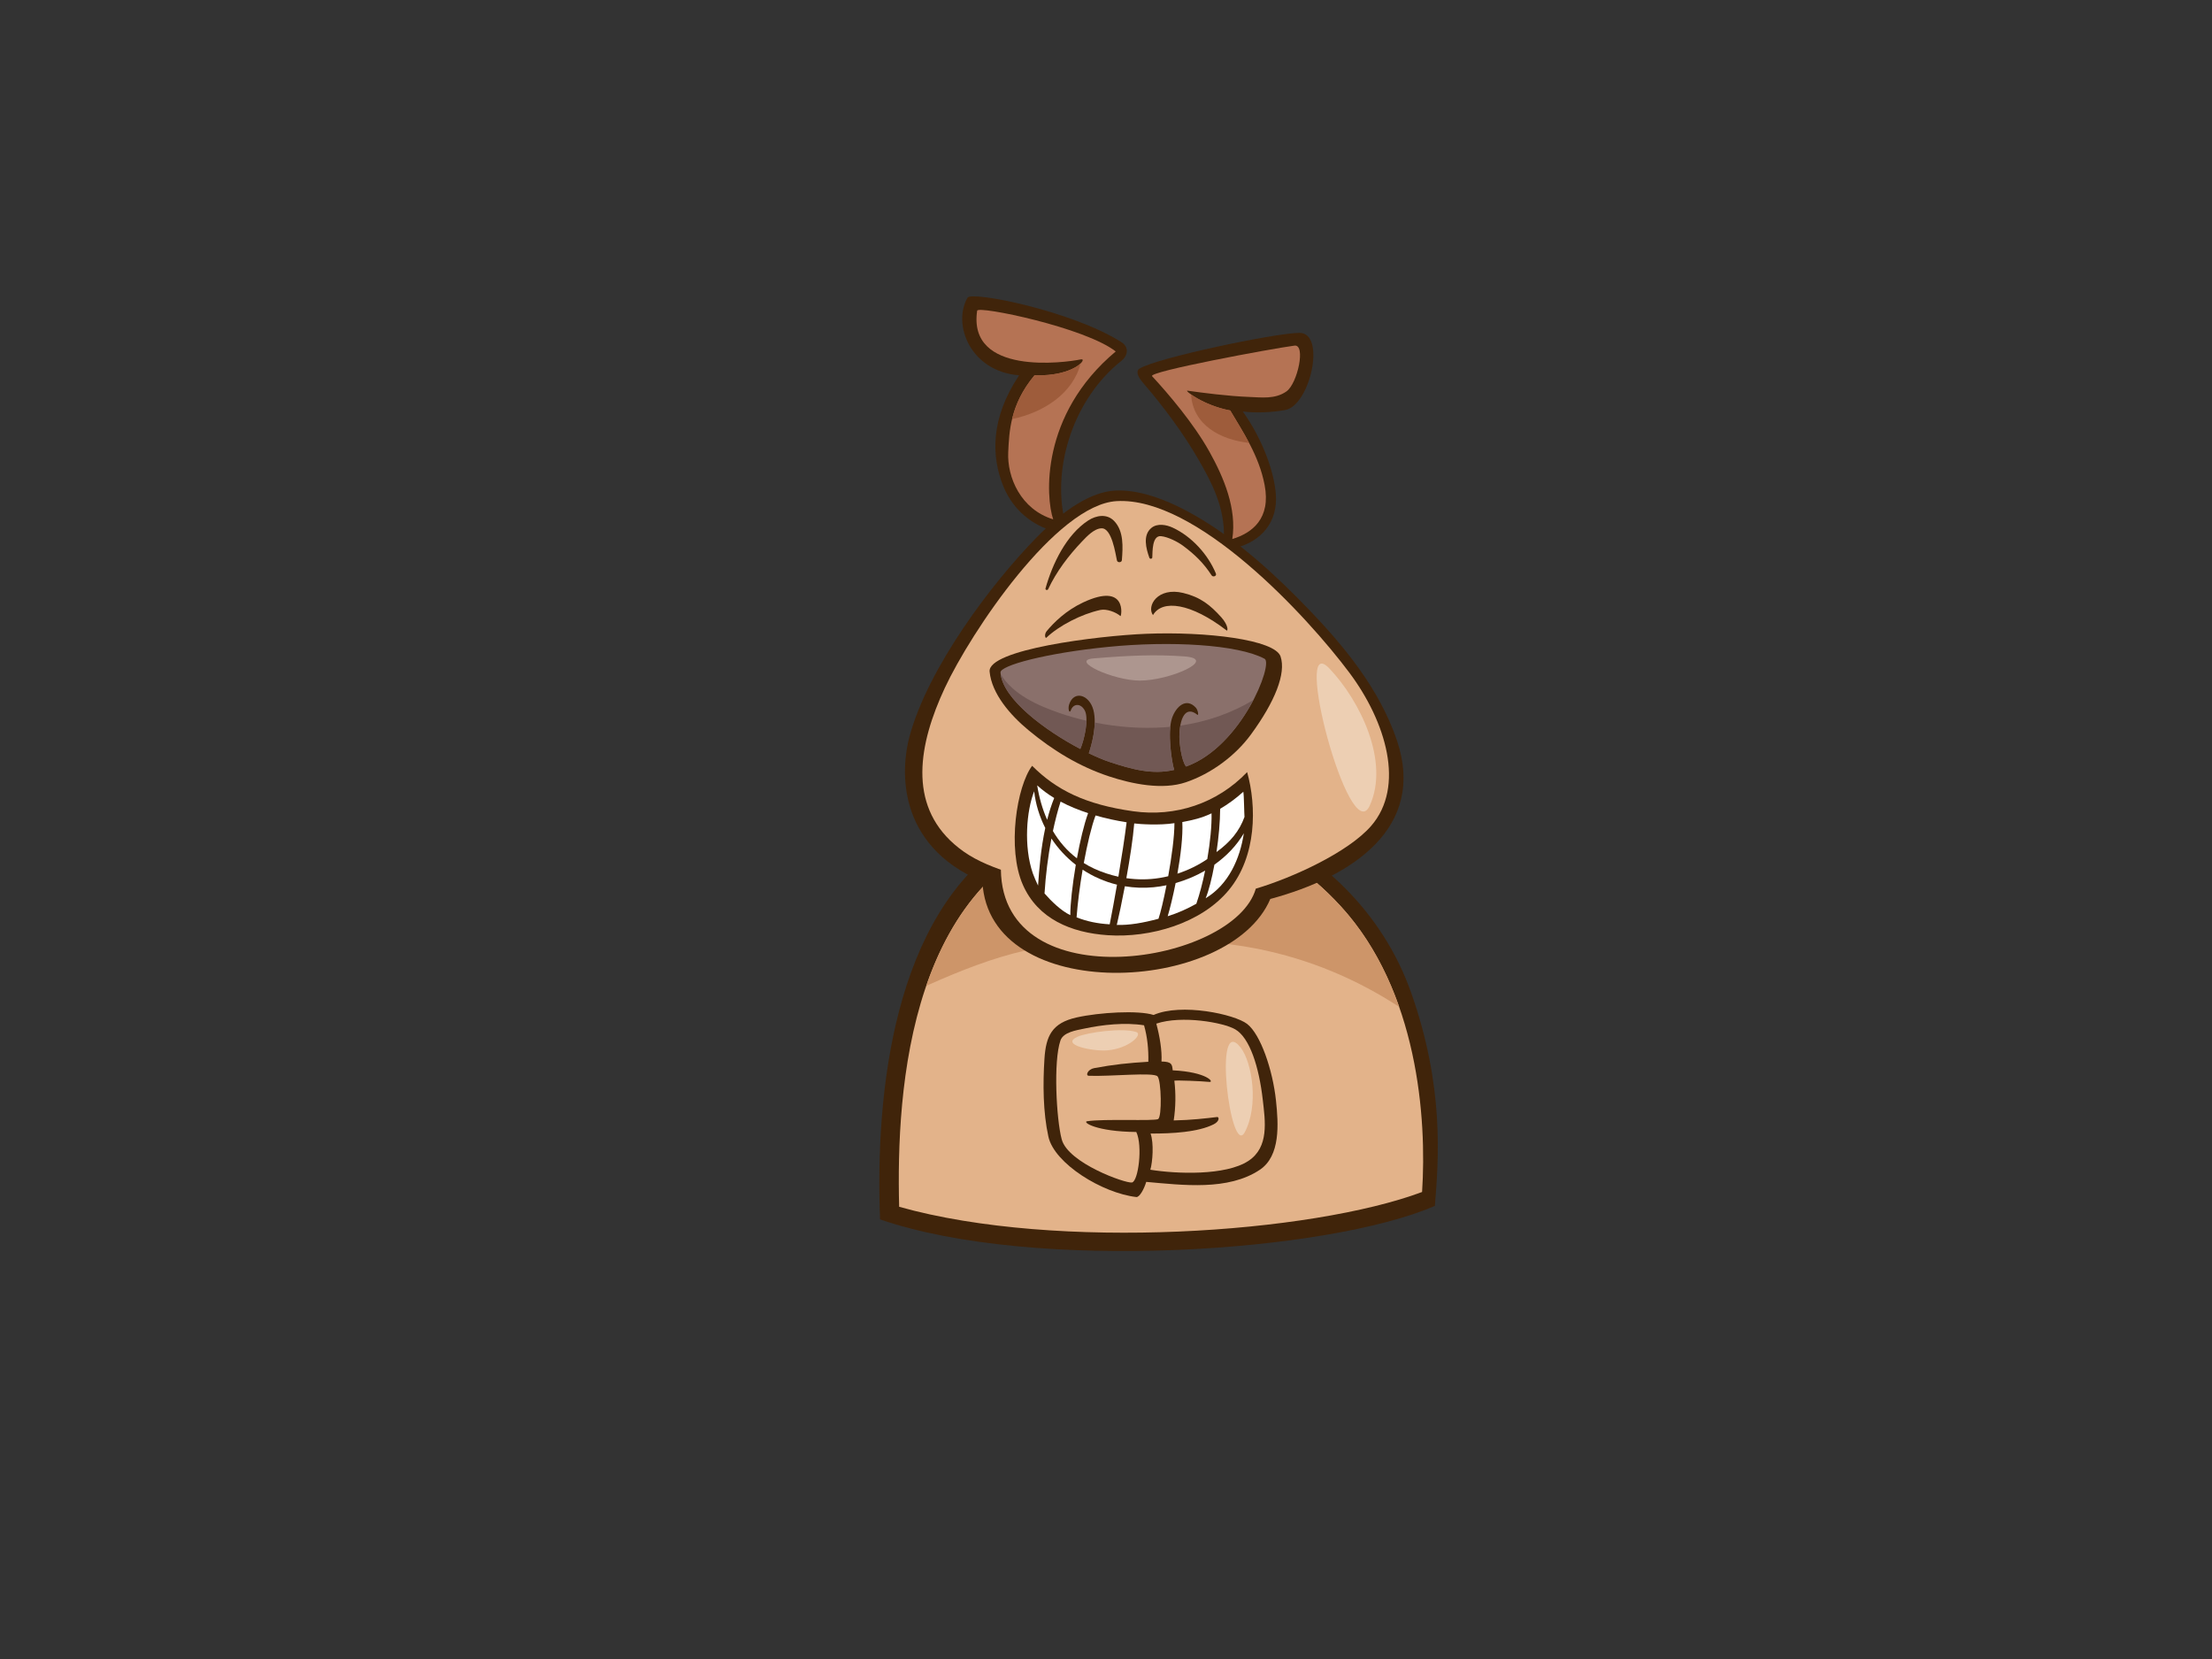 <?xml version="1.0" encoding="utf-8"?>
<!-- Generator: Adobe Illustrator 17.0.0, SVG Export Plug-In . SVG Version: 6.00 Build 0)  -->
<!DOCTYPE svg PUBLIC "-//W3C//DTD SVG 1.1//EN" "http://www.w3.org/Graphics/SVG/1.1/DTD/svg11.dtd">
<svg version="1.1" id="Layer_1" xmlns="http://www.w3.org/2000/svg" xmlns:xlink="http://www.w3.org/1999/xlink" x="0px" y="0px"
	 width="800px" height="600px" viewBox="0 0 800 600" enable-background="new 0 0 800 600" xml:space="preserve">
<rect x="0" y="0" width="800" height="600" fill="#333333" stroke="none"/>
<g>
	<path fill="#40240A" d="M364.8,303.821c23.481-15.136,54.162-18.686,84.194-7.014c28.007,10.887,51.032,33.047,61.335,62.117
		c12.047,33.996,9.998,60.253,8.615,77.192c-38.41,16.77-144.694,24.153-200.663,4.894
		C316.487,395.364,323.129,330.686,364.8,303.821z"/>
	<path fill="#E3B38A" d="M514.315,431.099c1.757-26.596-1.515-72.813-29.313-103.23c-24.192-26.474-57.906-37.665-90.732-29.68
		c-65.859,16.019-70.15,96.233-69.081,138.262C382.441,452.551,474.356,446.034,514.315,431.099z"/>
	<path fill="#CD9569" d="M336.114,356.055c11.091-4.947,22.899-9.622,34.767-12.295c14.768-3.325,29.944-4.133,45.045-3.921
		c13.045,0.179,26.084,0.747,38.907,3.311c18.87,3.774,35.954,11.043,51.192,21.003c-4.558-13.02-11.281-25.622-21.023-36.283
		c-24.192-26.474-57.906-37.665-90.732-29.68c-32.534,7.914-50.039,31.495-59.3,58.4
		C335.353,356.413,335.731,356.225,336.114,356.055z"/>
	<path fill="#40240A" d="M328.885,266.559c6.704-25.151,29.951-55.795,46.016-72.19c9.947-10.153,19.871-16.522,28.451-16.946
		c7.614-0.378,17.831,2.333,31.154,10.383c14.127,8.535,26.867,20.146,39.063,32.854c12.193,12.708,25.252,28.255,31.636,47.086
		c10.711,31.58-16.116,49.404-45.78,57.377c-14.712,34.687-101.874,38.633-104.128-6.255
		C323.669,305.462,325.932,277.636,328.885,266.559z"/>
	<path fill="#E3B38A" d="M345.1,305.297c4.607,4.031,9.558,6.641,16.885,9.263c0.618,47.513,84.4,34.117,92.194,6.836
		c13.568-4.034,33.423-13.204,41.659-22.63c12.498-14.306,5.403-37.781-7.806-55.46c-15.358-20.549-55.34-63.786-84.231-62.066
		c-21.759,1.294-52.614,47.238-62.101,67.571C332.218,269.144,328.411,290.697,345.1,305.297z"/>
	<path fill="#40240A" d="M463.138,237.432c-2.034-6.097-26.938-9.097-48.698-8.207c-17.66,0.726-57.304,5.706-56.534,13.692
		c0.772,7.987,7.461,15.693,14.003,21.119c8.996,7.466,18.555,13.235,29.155,16.74c8.326,2.758,19.318,5.027,27.821,2.14
		c9.158-3.104,17.897-9.569,23.55-17.301C461.175,253.665,465.165,243.529,463.138,237.432z"/>
	<path fill="#8A706B" d="M428.963,277.233c-1.715-2.118-2.421-8.754-2.421-10.696c0-6.258,2.017-11.604,6.457-8.071
		c0.67,0.53,0.224-1.735-0.504-2.522c-3.532-3.833-7.175-0.335-8.575,3.631c-1.818,5.149-0.141,16.159,0.744,18.863
		c-7.799,1.825-15.078-0.121-23.406-2.879c-2.118-0.699-4.684-1.775-7.471-3.129c0.734-2.136,3.162-9.995,1.649-15.666
		c-1.483-5.562-7.035-7.179-8.75-2.032c-0.565,1.696,0.111,3.533,0.607,2.118c0.804-2.322,3.497-2.726,5.028,0.101
		c1.528,2.826-0.086,10.393-1.601,13.926c-12.75-6.682-28.212-18.121-28.88-27.652c-0.177-2.519,16.258-7,38.839-9.259
		c22.579-2.256,46.966-0.901,56.68,4.291C460.624,240.006,449.064,270.021,428.963,277.233z"/>
	<path fill="#715854" d="M383.269,257.903c-7.985-2.728-16.891-6.753-21.358-14.047c1.279,9.4,16.338,20.486,28.807,27.022
		c1.049-2.444,2.141-6.813,2.214-10.211C389.67,259.905,386.443,258.988,383.269,257.903z"/>
	<path fill="#715854" d="M423.252,262.86c-0.656,0.06-1.314,0.121-1.977,0.166c-8.49,0.579-17.024-0.045-25.357-1.722
		c-0.076,4.703-1.583,9.525-2.131,11.127c2.787,1.354,5.353,2.43,7.471,3.129c8.328,2.758,15.607,4.703,23.406,2.879
		C423.938,276.224,422.685,268.432,423.252,262.86z"/>
	<path fill="#715854" d="M426.878,262.425c-0.22,1.258-0.337,2.657-0.337,4.112c0,1.942,0.706,8.578,2.421,10.696
		c11.046-3.963,19.501-14.808,24.347-24.069C445.386,257.923,436.401,261.063,426.878,262.425z"/>
	<path fill="#40240A" d="M412.151,133.29c6.422-3.882,48.463-12.751,57.715-12.904c9.873-0.159,4.002,26.262-5.055,27.901
		c-4.793,0.863-10.522,1.153-15.345,0.522c7.189,10.091,11.348,21.782,11.963,29.991c0.741,9.932-5.149,16.951-14.589,19.367
		c-1.299-1.52-2.663-2.958-4.186-4.211c0.194-10.86-4.599-19.747-9.119-27.604c-5.549-9.641-12.847-19.467-20.154-27.917
		C411.443,136.197,410.698,134.17,412.151,133.29z"/>
	<path fill="#B57354" d="M457.36,175.371c-2.045-10.613-7.745-18.974-12.428-26.911c-9.603-1.763-16.686-7.338-15.493-7.169
		c5.032,0.719,15.012,2.01,22.193,2.261c4.589,0.161,9.513,0.921,13.653-2.01c3.963-2.812,7.102-17.09,2.879-16.542
		c-8.059,1.046-53.025,9.403-51.499,11.049c5.822,6.268,15.047,17.112,20.703,27.241c5.307,9.501,9.979,20.708,8.31,31.659
		C452.854,192.774,459.712,187.559,457.36,175.371z"/>
	<path fill="#40240A" d="M349.914,107.659c1.394-2.441,37.662,4.709,55.606,16.048c3.195,2.02,2.062,5.199,0.187,6.681
		c-17.571,13.87-24.888,38.33-20.864,56.935c-0.32,0.053-0.641,0.22-0.925,0.552c-1.153,1.341-2.315,2.67-3.479,3.999
		c-6.704-1.904-13.936-7.083-17.547-15.951c-4.38-10.764-4.783-24.497,5.679-40.19C350.96,134.334,344.361,117.377,349.914,107.659z
		"/>
	<path fill="#B57354" d="M390.889,129.976c2.652-0.56-2.302,6.23-16.737,5.756c-8.862,10.597-9.155,20.458-9.514,27.823
		c-0.434,9.006,4.511,20.69,16.266,24.269c-2.71-7.85-4.808-37.776,22.612-60.708c-11.013-8.674-49.833-16.646-50.115-14.748
		C349.914,135.907,385.097,131.205,390.889,129.976z"/>
	<path fill="#9E5C3B" d="M430.766,142.657c0.66,11.016,10.491,16.361,20.99,17.529c-2.173-4.13-4.609-7.978-6.823-11.727
		C438.492,147.275,433.2,144.386,430.766,142.657z"/>
	<path fill="#9E5C3B" d="M374.152,135.732c-4.655,5.565-6.936,10.925-8.113,15.831c11.454-2.382,22.049-9.307,24.78-20.136
		C388.974,133.242,383.611,136.042,374.152,135.732z"/>
	<path fill="#40240A" d="M391.723,217.884c-6.173,2.895-10.492,7.163-13.131,10.32c-1.052,1.256-0.539,2.801-0.154,2.431
		c4.471-4.289,12.63-8.557,19.559-10.043c2.151-0.459,5.554,0.742,7.236,2.227C405.58,223.126,407.875,210.308,391.723,217.884z"/>
	<path fill="#40240A" d="M441.715,223.267c-3.971-4.423-7.529-7.29-13.741-8.805c-9.303-2.275-13.383,4.737-10.983,8
		c3.361-5.752,13.679-4.397,26.644,5.555C444.095,228.37,444.354,226.208,441.715,223.267z"/>
	<path fill="#40240A" d="M402.938,188.414c-2.603-2.706-6.49-2.048-9.362-0.177c-7.948,5.169-12.983,15.713-15.453,24.588
		c-0.158,0.562,0.718,0.767,0.948,0.275c2.995-6.376,7.393-12.161,12.233-17.244c1.707-1.797,4.417-4.73,7.115-4.786
		c3.699-0.071,5.007,9.195,5.539,11.628c0.191,0.878,1.715,0.82,1.785-0.098C406.107,197.88,406.491,192.108,402.938,188.414z"/>
	<path fill="#40240A" d="M439.742,207.425c-2.874-6.941-8.769-13.406-15.589-16.581c-2.309-1.075-5.555-1.674-7.705,0.055
		c-3.258,2.635-1.946,7.531-0.757,10.845c0.182,0.504,1.022,0.418,1.052-0.136c0.106-1.962-0.139-8,3.152-7.693
		c2.493,0.232,6.049,2.037,7.977,3.47c4.231,3.151,7.4,6.213,10.32,10.701C438.693,208.86,440.128,208.353,439.742,207.425z"/>
	<path fill="#40240A" d="M451.046,279.247c-10.895,11.371-25.952,16.3-41.217,14.155c-17.289-2.436-27.791-7.687-36.543-16.439
		c-5.59,7.448-9.109,29.992-3.353,43.048c5.448,12.355,17.481,17.316,30.66,18.215c15.403,1.051,33.879-4.263,43.845-16.346
		C454.516,309.667,454.516,291.647,451.046,279.247z"/>
	<path fill="#FFFFFF" d="M449.664,286.347c0.26,1.374,0.303,7.614,0.423,9.117c-1.831,5.042-5.04,9.011-10.125,12.69
		c0.781-5.235,1.301-10.794,1.326-15.643C444.133,290.851,446.929,288.818,449.664,286.347z"/>
	<path fill="#FFFFFF" d="M438.171,294.154c0.109,4.392-0.487,10.434-1.536,16.542c-3.288,2.246-6.957,4.026-10.807,5.275
		c1.173-6.553,2.034-13.568,1.773-18.673C431.278,296.626,434.582,295.878,438.171,294.154z"/>
	<path fill="#FFFFFF" d="M410.209,297.809c1.773,0.24,9.067,0.762,14.543-0.103c0.002,4.894-1.018,12.345-2.256,19.198
		c-1.034,0.245-2.078,0.457-3.122,0.628c-3.997,0.65-8.046,0.648-12.012,0.071C408.631,310.598,409.769,303.217,410.209,297.809z"/>
	<path fill="#FFFFFF" d="M407.457,297.396c-0.696,5.552-1.795,12.672-2.983,19.68c-2.993-0.651-5.92-1.629-8.721-2.9
		c-1.341-0.608-2.584-1.311-3.784-2.053c1.258-6.879,2.779-13.25,4.249-17.201C399.955,296.007,403.753,296.804,407.457,297.396z"/>
	<path fill="#FFFFFF" d="M393.53,294.083c-1.525,4.205-2.935,10.242-4.044,16.339c-3.601-2.733-6.465-6.087-8.683-9.863
		c0.797-3.769,1.717-7.372,2.769-10.643C386.677,291.574,390.056,292.94,393.53,294.083z"/>
	<path fill="#FFFFFF" d="M378.723,296.495c-1.737-3.908-2.912-8.126-3.611-12.463c1.833,1.689,3.906,3.21,6.155,4.576
		C380.246,291.118,379.411,293.778,378.723,296.495z"/>
	<path fill="#FFFFFF" d="M373.533,315.848c-3.358-9.757-2.294-22.567,0.486-29.659c0.545,4.738,1.946,9.2,4.017,13.26
		c-1.571,7.327-2.204,14.838-2.609,20.834C374.915,319.236,373.935,317.023,373.533,315.848z"/>
	<path fill="#FFFFFF" d="M377.767,323.127c0.409-6.606,1.266-13.429,2.496-19.861c2.4,3.631,5.381,6.846,8.81,9.501
		c-1.245,7.355-2.015,14.465-1.977,18.207C383.808,329.442,380.147,325.868,377.767,323.127z"/>
	<path fill="#FFFFFF" d="M401.337,334.296c-4.478-0.273-8.214-1.052-11.979-2.521c0.383-5.177,1.177-11.318,2.188-17.249
		c3.759,2.479,7.954,4.34,12.435,5.429C403.079,325.162,402.156,330.182,401.337,334.296z"/>
	<path fill="#FFFFFF" d="M403.904,334.518c0.804-3.374,1.871-8.452,2.917-13.989c3.353,0.555,6.84,0.701,10.401,0.355
		c1.556-0.151,3.112-0.398,4.66-0.716c-1.047,5.338-2.153,9.941-2.895,12.115C413.387,333.779,408.531,334.639,403.904,334.518z"/>
	<path fill="#FFFFFF" d="M422.312,331.367c0.812-2.713,1.893-7.092,2.872-12.001c3.719-1.054,7.332-2.572,10.666-4.503
		c-0.885,4.332-1.976,8.52-3.18,11.986C429.306,328.731,426.097,330.176,422.312,331.367z"/>
	<path fill="#FFFFFF" d="M436.046,324.856c1.082-2.61,2.221-7.038,3.162-12.14c4.344-3.073,8.044-6.901,10.642-11.352
		C448.464,310.641,444.248,319.942,436.046,324.856z"/>
	<path fill="#40240A" d="M461.472,398.001c-1.173-11.023-5.565-23.93-10.434-27.685c-4.543-3.507-23.79-7.653-33.835-3.24
		c-5.537-1.77-19.569-0.935-27.783,0.887c-9.047,2.002-11.145,6.785-11.681,14.98c-0.585,8.968-0.524,19.299,1.424,28.134
		c2.153,9.776,19.563,20.454,31.807,21.845c1.114,0.128,2.783-2.783,3.578-5.479c13.257,1.167,29.639,3.286,41.098-4.387
		C463.144,418.034,462.377,406.491,461.472,398.001z"/>
	<path fill="#E3B38A" d="M393.163,405.513c-1.811,0.278,3.197,3.755,17.796,3.885c2.377,5.02,0.724,17.871-1.579,18.265
		c-2.304,0.388-23.096-6.994-25.401-15.612c-1.932-7.231-3.061-28.242-0.452-35.745c1.054-3.031,5.741-3.687,8.555-4.287
		c6.609-1.422,14.811-2.312,21.679-1.205c1.243,4.369,1.651,8.832,1.55,13.189c-7.178,0.429-12.581,0.988-19.644,2.312
		c-2.224,0.418-3.227,2.71-1.866,2.761c7.849,0.298,23.487-1.39,24.851,0.22c1.362,1.608,1.644,14.656,0.181,15.436
		C417.368,405.513,399.355,404.56,393.163,405.513z"/>
	<path fill="#E3B38A" d="M451.484,419.866c-8.237,5.405-26.046,4.708-35.45,3.185c0.827-2.766,1.334-9.609,0.083-13.086
		c7.865,0.022,17.12-0.487,22.818-3.338c2.227-1.114,2.019-2.738,1.251-2.645c-3.948,0.477-9.321,1.116-15.703,1.24
		c0.731-4.732,0.806-9.609,0.24-14.379c1.094-0.182,9.379,0.129,12.688,0.446c1.803,0.172-0.842-3.583-13.285-4.194
		c-0.217-2.034-0.217-3.144-4.055-3.184c0.217-3.984-0.615-9.004-1.873-13.703c9.188-3.096,24.248-0.421,28.525,2.055
		c5.288,3.059,8.628,13.633,9.977,25.504C457.561,405.379,459.086,414.884,451.484,419.866z"/>
	<path fill="#AD968F" d="M395.465,238.124c13.263-1.107,22.611-1.46,32.821-0.729c12.454,0.892-5.103,8.749-16.043,8.749
		C402.651,246.144,386.716,238.849,395.465,238.124z"/>
	<path fill="#EDCFB3" d="M480.796,241.77c11.019,11.596,21.881,33.55,14.589,49.595C488.092,307.406,466.94,227.183,480.796,241.77z
		"/>
	<path fill="#EDCFB3" d="M448.708,378.882c4.224,5.429,6.564,21.149,1.46,30.63C445.062,418.995,438.5,365.755,448.708,378.882z"/>
	<path fill="#EDCFB3" d="M389.764,374.93c3.49-1.553,16.283-3.318,21.174-1.687c2.527,0.845-2.632,6.004-10.534,6.639
		C395.314,380.288,383.127,377.881,389.764,374.93z"/>
</g>
</svg>

